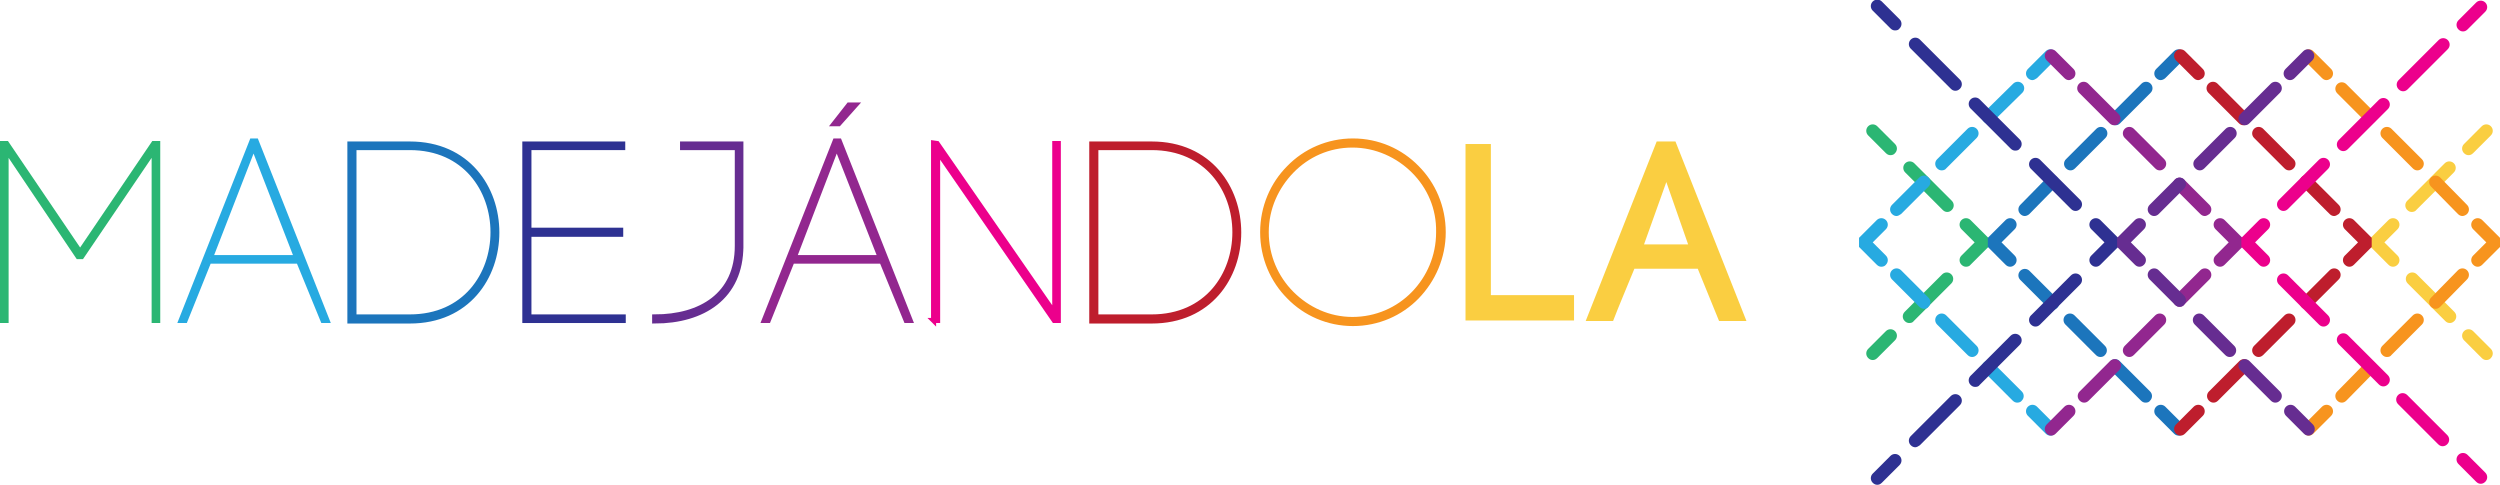<svg xmlns="http://www.w3.org/2000/svg" width="493" height="95.6" viewBox="0 0 493 95.6">
              <path d="M1.2 63.2H.5V28.3h.8l14.5 21.4 14.5-21.4h.8v34.9h-.7V29.5L16.1 50.6h-.7L1.2 29.5v33.7z" fill="#2bb673" stroke="#2bb673" strokeMiterlimit="10"></path>
              <path d="M58.9 51.5H41.2l-4.7 11.7h-.8l14-35.4h.8l14 35.4h-.8l-4.8-11.7zm-17.4-.7h17L50 28.9l-8.5 21.9z" fill="#27aae1" stroke="#27aae1" strokeMiterlimit="10"></path>
              <path d="M80.8 28.4c22.9 0 22.9 34.9 0 34.9H69V28.4h11.8zm0 34.1c21.9 0 21.9-33.4 0-33.4h-11v33.4h11z" fill="#1c75bc" stroke="#1c75bc" strokeMiterlimit="10"></path>
              <path d="M104.3 62.5h18.6v.7H103.5V28.4h19.3v.7h-18.5v16.3h18.1v.8h-18.1v16.3z" fill="#2e3192" stroke="#2e3192" strokeMiterlimit="10"></path>
              <path d="M146.1 48.5c0 10.1-7.5 14.8-17 14.8v-.8c9.1 0 16.3-4.3 16.3-14V29.1h-10.8v-.7h11.5v20.1z" fill="#662d91" stroke="#662d91" strokeMiterlimit="10"></path>
              <path d="M173.9 51.5h-17.7l-4.7 11.7h-.8l14-35.4h.8l14 35.4h-.8l-4.8-11.7zm-17.3-.7h17L165 28.9l-8.4 21.9zm7.9-26.4l2.9-3.7h1.3l-3.3 3.7h-.9z" fill="#92278f" stroke="#92278f" strokeMiterlimit="10"></path>
              <path d="M184.1 63.2v-35l.7.1L208 61.8V28.3h.7v34.9h-.8l-23-33.3v33.3h-.8z" fill="#ec008c" stroke="#ec008c" strokeMiterlimit="10"></path>
              <path d="M227.1 28.4c22.9 0 22.9 34.9 0 34.9h-11.8V28.4h11.8zm0 34.1c21.9 0 21.9-33.4 0-33.4h-11v33.4h11z" fill="#be1e2d" stroke="#be1e2d" strokeMiterlimit="10"></path>
              <path d="M254.2 33.1c3.2-3.3 7.7-5.3 12.6-5.3 4.9 0 9.4 2 12.6 5.3 3.2 3.2 5.2 7.7 5.2 12.7 0 4.9-2 9.4-5.2 12.7-3.2 3.3-7.7 5.3-12.6 5.3-4.9 0-9.4-2-12.6-5.3-3.2-3.2-5.2-7.7-5.2-12.7 0-5 2-9.5 5.2-12.7zm24.6.6c-3.1-3.1-7.4-5.1-12.1-5.1-4.7 0-8.9 1.9-12 5.1-3 3.1-5 7.3-5 12.1 0 4.7 1.9 9 5 12.1 3.1 3.1 7.3 5.1 12 5.1s9-1.9 12.1-5.1c3-3.1 4.9-7.3 4.9-12.1.1-4.8-1.8-9-4.9-12.1z" fill="#f7941e" stroke="#f7941e" strokeMiterlimit="10"></path>
              <path style="fill: #face41;" d="M294 58.2h16.4v5H289V28.4h5v29.8z"></path>
              <path style="fill: #face41;" d="M334.8 53h-12.5c-1.3 3.2-3.1 7.4-4.2 10.3h-5.4l14-35.4h3.7l14 35.4H339L334.8 53zm-10.6-4.8h8.7l-4.3-12.3-4.4 12.3z"></path>
              <g>
                <path style="fill: #2bb673;" d="M372.8 30.6c-.3 0-.6-.1-.9-.4l-3.5-3.5c-.5-.5-.5-1.3 0-1.8s1.3-.5 1.8 0l3.5 3.5c.5.5.5 1.3 0 1.8-.2.3-.6.4-.9.4z"></path>
                <path style="fill: #2bb673;" d="M384 41.8c-.3 0-.6-.1-.9-.4l-7.4-7.4c-.5-.5-.5-1.3 0-1.8s1.3-.5 1.8 0l7.4 7.4c.5.5.5 1.3 0 1.8-.3.3-.6.4-.9.4z"></path>
                <path style="fill: #2bb673;" d="M387.7 52.6c-.3 0-.6-.1-.9-.4-.5-.5-.5-1.3 0-1.8l2.6-2.6-2.6-2.6c-.5-.5-.5-1.3 0-1.8s1.3-.5 1.8 0l3.5 3.5v1.8l-3.5 3.5c-.2.3-.6.4-.9.4z"></path>
                <path style="fill: #2bb673;" d="M376.5 63.7c-.3 0-.6-.1-.9-.4-.5-.5-.5-1.3 0-1.8l7.4-7.4c.5-.5 1.3-.5 1.8 0s.5 1.3 0 1.8l-7.4 7.4c-.2.3-.5.4-.9.4z"></path>
                <path style="fill: #2bb673;" d="M369.3 71c-.3 0-.6-.1-.9-.4-.5-.5-.5-1.3 0-1.8l3.5-3.5c.5-.5 1.3-.5 1.8 0s.5 1.3 0 1.8l-3.5 3.5c-.3.3-.6.4-.9.4z"></path>
                <path style="fill: #1c75bc;" d="M426.1 15.8c-.3 0-.6-.1-.9-.4-.5-.5-.5-1.3 0-1.8l3.5-3.5c.5-.5 1.3-.5 1.8 0s.5 1.3 0 1.8l-3.5 3.5c-.2.2-.6.4-.9.4z"></path>
                <path style="fill: #1c75bc;" d="M399.3 42.6c-.3 0-.6-.1-.9-.4-.5-.5-.5-1.3 0-1.8l5.4-5.5c.5-.5 1.3-.5 1.8 0s.5 1.3 0 1.8l-5.4 5.5c-.2.2-.6.4-.9.4zm9-9c-.3 0-.6-.1-.9-.4-.5-.5-.5-1.3 0-1.8l6-6c.5-.5 1.3-.5 1.8 0s.5 1.3 0 1.8l-6 6c-.3.3-.6.4-.9.4zm8.9-8.9c-.3 0-.6-.1-.9-.4-.5-.5-.5-1.3 0-1.8l6-6c.5-.5 1.3-.5 1.8 0s.5 1.3 0 1.8l-6 6c-.3.3-.6.4-.9.4z"></path>
                <path style="fill: #1c75bc;" d="M396.4 52.6c-.3 0-.6-.1-.9-.4l-3.5-3.5v-1.8l3.5-3.5c.5-.5 1.3-.5 1.8 0s.5 1.3 0 1.8l-2.6 2.6 2.6 2.6c.5.5.5 1.3 0 1.8-.3.3-.6.4-.9.4z"></path>
                <path style="fill: #1c75bc;" d="M423.1 79.4c-.3 0-.6-.1-.9-.4l-6-6c-.5-.5-.5-1.3 0-1.8s1.3-.5 1.8 0l6 6c.5.5.5 1.3 0 1.8-.2.3-.5.4-.9.4zm-8.9-9c-.3 0-.6-.1-.9-.4l-6-6c-.5-.5-.5-1.3 0-1.8s1.3-.5 1.8 0l6 6c.5.5.5 1.3 0 1.8-.2.3-.6.4-.9.4zm-9.4-9.3c-.3 0-.6-.1-.9-.4l-5.5-5.5c-.5-.5-.5-1.3 0-1.8s1.3-.5 1.8 0l5.5 5.5c.5.5.5 1.3 0 1.8-.2.2-.5.4-.9.4z"></path>
                <path style="fill: #1c75bc;" d="M429.6 85.9c-.3 0-.6-.1-.9-.4l-3.5-3.5c-.5-.5-.5-1.3 0-1.8s1.3-.5 1.8 0l3.5 3.5c.5.5.5 1.3 0 1.8-.2.3-.5.4-.9.4z"></path>
                <g>
                  <path style="fill: #27aae1;" d="M400.8 15.8c-.3 0-.6-.1-.9-.4-.5-.5-.5-1.3 0-1.8l3.5-3.5c.5-.5 1.3-.5 1.8 0s.5 1.3 0 1.8l-3.5 3.5c-.3.2-.6.4-.9.4z"></path>
                  <path style="fill: #27aae1;" d="M374 42.6c-.3 0-.6-.1-.9-.4-.5-.5-.5-1.3 0-1.8l5.4-5.4c.5-.5 1.3-.5 1.8 0s.5 1.3 0 1.8l-5.4 5.4c-.3.2-.6.4-.9.4zm8.9-9c-.3 0-.6-.1-.9-.4-.5-.5-.5-1.3 0-1.8l6-6c.5-.5 1.3-.5 1.8 0s.5 1.3 0 1.8l-6 6c-.2.3-.6.4-.9.4zm9.2-9.2c-.3 0-.6-.1-.9-.4-.5-.5-.5-1.3 0-1.8l5.8-5.7c.5-.5 1.3-.5 1.8 0s.5 1.3 0 1.8L393 24c-.3.3-.6.4-.9.4z"></path>
                  <path style="fill: #27aae1;" d="M371 52.6c-.3 0-.6-.1-.9-.4l-3.5-3.5v-1.8l3.5-3.5c.5-.5 1.3-.5 1.8 0s.5 1.3 0 1.8l-2.6 2.6 2.6 2.6c.5.5.5 1.3 0 1.8-.2.3-.6.4-.9.4z"></path>
                  <path style="fill: #27aae1;" d="M397.8 79.4c-.3 0-.6-.1-.9-.4l-5.7-5.7c-.5-.5-.5-1.3 0-1.8s1.3-.5 1.8 0l5.7 5.7c.5.5.5 1.3 0 1.8-.2.3-.6.4-.9.4zm-8.9-9c-.3 0-.6-.1-.9-.4l-6-6c-.5-.5-.5-1.3 0-1.8s1.3-.5 1.8 0l6 6c.5.5.5 1.3 0 1.8-.3.3-.6.4-.9.4zm-9.5-9.5c-.3 0-.6-.1-.9-.4l-5.4-5.4c-.5-.5-.5-1.3 0-1.8s1.3-.5 1.8 0l5.4 5.4c.5.5.5 1.3 0 1.8-.2.3-.5.4-.9.4z"></path>
                  <path style="fill: #27aae1;" d="M404.3 85.9c-.3 0-.6-.1-.9-.4l-3.5-3.5c-.5-.5-.5-1.3 0-1.8s1.3-.5 1.8 0l3.5 3.5c.5.5.5 1.3 0 1.8-.2.3-.6.4-.9.4z"></path>
                </g>
                <g>
                  <path style="fill: #2e3192;" d="M373.7 6c-.3 0-.6-.1-.9-.4l-3.5-3.5c-.5-.5-.5-1.3 0-1.8s1.3-.5 1.8 0l3.5 3.5c.5.5.5 1.3 0 1.8-.2.3-.5.4-.9.4z"></path>
                  <path style="fill: #2e3192;" d="M409.3 41.6c-.3 0-.6-.1-.9-.4l-7.9-7.9c-.5-.5-.5-1.3 0-1.8s1.3-.5 1.8 0l7.9 7.9c.5.5.5 1.3 0 1.8-.3.3-.6.4-.9.4zm-11.9-11.9c-.3 0-.6-.1-.9-.4l-7.9-7.9c-.5-.5-.5-1.3 0-1.8s1.3-.5 1.8 0l7.9 7.9c.5.5.5 1.3 0 1.8-.2.3-.5.4-.9.4zm-11.8-11.8c-.3 0-.6-.1-.9-.4l-7.9-7.9c-.5-.5-.5-1.3 0-1.8s1.3-.5 1.8 0l7.9 7.9c.5.5.5 1.3 0 1.8-.3.3-.6.4-.9.4z"></path>
                  <path style="fill: #2e3192;" d="M413.3 52.6c-.3 0-.6-.1-.9-.4-.5-.5-.5-1.3 0-1.8l2.6-2.6-2.6-2.6c-.5-.5-.5-1.3 0-1.8s1.3-.5 1.8 0l3.5 3.5v1.8l-3.5 3.5c-.3.3-.6.4-.9.4z"></path>
                  <path style="fill: #2e3192;" d="M377.7 88.2c-.3 0-.6-.1-.9-.4-.5-.5-.5-1.3 0-1.8l7.9-7.9c.5-.5 1.3-.5 1.8 0s.5 1.3 0 1.8l-7.9 7.9c-.3.2-.6.4-.9.4zm11.8-11.9c-.3 0-.6-.1-.9-.4-.5-.5-.5-1.3 0-1.8l7.9-7.9c.5-.5 1.3-.5 1.8 0s.5 1.3 0 1.8l-7.9 7.9c-.2.3-.5.4-.9.4zm11.9-11.9c-.3 0-.6-.1-.9-.4-.5-.5-.5-1.3 0-1.8l7.9-7.9c.5-.5 1.3-.5 1.8 0s.5 1.3 0 1.8l-7.9 7.9c-.3.3-.6.4-.9.4z"></path>
                  <path style="fill: #2e3192;" d="M370.2 95.6c-.3 0-.6-.1-.9-.4-.5-.5-.5-1.3 0-1.8l3.5-3.5c.5-.5 1.3-.5 1.8 0s.5 1.3 0 1.8l-3.5 3.5c-.3.3-.6.4-.9.4z"></path>
                </g>
                <g>
                  <path style="fill: #92278f;" d="M408 15.8c-.3 0-.6-.1-.9-.4l-3.5-3.5c-.5-.5-.5-1.3 0-1.8s1.3-.5 1.8 0l3.5 3.5c.5.5.5 1.3 0 1.8-.3.2-.6.4-.9.4z"></path>
                  <path style="fill: #92278f;" d="M434.8 42.6c-.3 0-.6-.1-.9-.4l-5-5c-.5-.5-.5-1.3 0-1.8s1.3-.5 1.8 0l5 5c.5.5.5 1.3 0 1.8-.3.2-.6.4-.9.4zm-8.9-9c-.3 0-.6-.1-.9-.4l-6-6c-.5-.5-.5-1.3 0-1.8s1.3-.5 1.8 0l6 6c.5.5.5 1.3 0 1.8-.3.3-.6.4-.9.4zm-9-8.9c-.3 0-.6-.1-.9-.4l-6-6c-.5-.5-.5-1.3 0-1.8s1.3-.5 1.8 0l6 6c.5.5.5 1.3 0 1.8-.2.3-.6.4-.9.4z"></path>
                  <path style="fill: #92278f;" d="M437.8 52.6c-.3 0-.6-.1-.9-.4-.5-.5-.5-1.3 0-1.8l2.6-2.6-2.6-2.6c-.5-.5-.5-1.3 0-1.8s1.3-.5 1.8 0l3.5 3.5v1.8l-3.5 3.5c-.3.3-.6.4-.9.4z"></path>
                  <path style="fill: #92278f;" d="M411 79.4c-.3 0-.6-.1-.9-.4-.5-.5-.5-1.3 0-1.8l6-6c.5-.5 1.3-.5 1.8 0s.5 1.3 0 1.8l-6 6c-.3.3-.6.4-.9.4zm8.9-9c-.3 0-.6-.1-.9-.4-.5-.5-.5-1.3 0-1.8l6-6c.5-.5 1.3-.5 1.8 0s.5 1.3 0 1.8l-6 6c-.3.3-.6.4-.9.4zm9.9-9.9c-.3 0-.6-.1-.9-.4-.5-.5-.5-1.3 0-1.8l5-5c.5-.5 1.3-.5 1.8 0s.5 1.3 0 1.8l-5 5c-.2.3-.6.4-.9.4z"></path>
                  <path style="fill: #92278f;" d="M404.5 85.9c-.3 0-.6-.1-.9-.4-.5-.5-.5-1.3 0-1.8l3.5-3.5c.5-.5 1.3-.5 1.8 0s.5 1.3 0 1.8l-3.5 3.5c-.3.3-.6.4-.9.4z"></path>
                </g>
                <g>
                  <path style="fill: #face41;" d="M486.8 30.6c-.3 0-.6-.1-.9-.4-.5-.5-.5-1.3 0-1.8l3.5-3.5c.5-.5 1.3-.5 1.8 0s.5 1.3 0 1.8l-3.5 3.5c-.3.3-.6.4-.9.4z"></path>
                  <path style="fill: #face41;" d="M475.6 41.8c-.3 0-.6-.1-.9-.4-.5-.5-.5-1.3 0-1.8l7.4-7.4c.5-.5 1.3-.5 1.8 0s.5 1.3 0 1.8l-7.4 7.4c-.2.3-.6.4-.9.4z"></path>
                  <path style="fill: #face41;" d="M471.9 52.6c-.3 0-.6-.1-.9-.4l-3.5-3.5v-1.8l3.5-3.5c.5-.5 1.3-.5 1.8 0s.5 1.3 0 1.8l-2.6 2.6 2.6 2.6c.5.5.5 1.3 0 1.8-.3.3-.6.4-.9.4z"></path>
                  <path style="fill: #face41;" d="M483.1 63.7c-.3 0-.6-.1-.9-.4l-7.4-7.4c-.5-.5-.5-1.3 0-1.8s1.3-.5 1.8 0l7.4 7.4c.5.5.5 1.3 0 1.8-.3.3-.6.4-.9.4z"></path>
                  <path style="fill: #face41;" d="M490.3 71c-.3 0-.6-.1-.9-.4l-3.5-3.5c-.5-.5-.5-1.3 0-1.8s1.3-.5 1.8 0l3.5 3.5c.5.5.5 1.3 0 1.8-.2.3-.6.4-.9.4z"></path>
                </g>
                <g>
                  <path style="fill: #be1e2d;" d="M433.5 15.8c-.3 0-.6-.1-.9-.4l-3.5-3.5c-.5-.5-.5-1.3 0-1.8s1.3-.5 1.8 0l3.5 3.5c.5.5.5 1.3 0 1.8-.3.2-.6.4-.9.4z"></path>
                  <path style="fill: #be1e2d;" d="M460.3 42.6c-.3 0-.6-.1-.9-.4l-5.5-5.5c-.5-.5-.5-1.3 0-1.8s1.3-.5 1.8 0l5.5 5.5c.5.5.5 1.3 0 1.8-.3.2-.6.4-.9.4zm-8.9-9c-.3 0-.6-.1-.9-.4l-6-6c-.5-.5-.5-1.3 0-1.8s1.3-.5 1.8 0l6 6c.5.5.5 1.3 0 1.8-.3.3-.6.4-.9.4zm-9-8.9c-.3 0-.6-.1-.9-.4l-6-6c-.5-.5-.5-1.3 0-1.8s1.3-.5 1.8 0l6 6c.5.5.5 1.3 0 1.8-.2.3-.6.4-.9.4z"></path>
                  <path style="fill: #be1e2d;" d="M463.3 52.6c-.3 0-.6-.1-.9-.4-.5-.5-.5-1.3 0-1.8l2.6-2.6-2.6-2.6c-.5-.5-.5-1.3 0-1.8s1.3-.5 1.8 0l3.5 3.5v1.8l-3.5 3.5c-.3.3-.6.4-.9.4z"></path>
                  <path style="fill: #be1e2d;" d="M436.5 79.4c-.3 0-.6-.1-.9-.4-.5-.5-.5-1.3 0-1.8l6-6c.5-.5 1.3-.5 1.8 0s.5 1.3 0 1.8l-6 6c-.3.3-.6.4-.9.4zm8.9-9c-.3 0-.6-.1-.9-.4-.5-.5-.5-1.3 0-1.8l6-6c.5-.5 1.3-.5 1.8 0s.5 1.3 0 1.8l-6 6c-.3.3-.6.4-.9.4zm9.4-9.4c-.3 0-.6-.1-.9-.4-.5-.5-.5-1.3 0-1.8l5.5-5.5c.5-.5 1.3-.5 1.8 0s.5 1.3 0 1.8l-5.5 5.5c-.3.3-.6.4-.9.4z"></path>
                  <path style="fill: #be1e2d;" d="M430 85.9c-.3 0-.6-.1-.9-.4-.5-.5-.5-1.3 0-1.8l3.5-3.5c.5-.5 1.3-.5 1.8 0s.5 1.3 0 1.8l-3.5 3.5c-.3.3-.6.4-.9.4z"></path>
                </g>
                <g>
                  <path style="fill: #f7941e;" d="M458.8 15.8c-.3 0-.6-.1-.9-.4l-3.5-3.5c-.5-.5-.5-1.3 0-1.8s1.3-.5 1.8 0l3.5 3.5c.5.5.5 1.3 0 1.8-.2.2-.6.4-.9.4z"></path>
                  <path style="fill: #f7941e;" d="M485.6 42.6c-.3 0-.6-.1-.9-.4l-5.3-5.4c-.5-.5-.5-1.3 0-1.8s1.3-.5 1.8 0l5.3 5.4c.5.5.5 1.3 0 1.8-.2.2-.6.4-.9.4zm-8.9-9c-.3 0-.6-.1-.9-.4l-6-6c-.5-.5-.5-1.3 0-1.8s1.3-.5 1.8 0l6 6c.5.5.5 1.3 0 1.8-.3.3-.6.4-.9.4zm-9.3-9.2c-.3 0-.6-.1-.9-.4l-5.6-5.6c-.5-.5-.5-1.3 0-1.8s1.3-.5 1.8 0l5.6 5.6c.5.5.5 1.3 0 1.8-.3.3-.6.4-.9.4z"></path>
                  <path style="fill: #f7941e;" d="M488.6 52.6c-.3 0-.6-.1-.9-.4-.5-.5-.5-1.3 0-1.8l2.6-2.6-2.6-2.6c-.5-.5-.5-1.3 0-1.8s1.3-.5 1.8 0l3.5 3.5v1.8l-3.5 3.5c-.3.3-.6.4-.9.4z"></path>
                  <path style="fill: #f7941e;" d="M461.8 79.4c-.3 0-.6-.1-.9-.4-.5-.5-.5-1.3 0-1.8l5.6-5.7c.5-.5 1.3-.5 1.8 0s.5 1.3 0 1.8l-5.6 5.7c-.3.3-.6.4-.9.4zm8.9-9c-.3 0-.6-.1-.9-.4-.5-.5-.5-1.3 0-1.8l6-6c.5-.5 1.3-.5 1.8 0s.5 1.3 0 1.8l-6 6c-.2.3-.5.4-.9.4zm9.6-9.5c-.3 0-.6-.1-.9-.4-.5-.5-.5-1.3 0-1.8l5.3-5.4c.5-.5 1.3-.5 1.8 0s.5 1.3 0 1.8l-5.3 5.4c-.3.3-.6.4-.9.4z"></path>
                  <path style="fill: #f7941e;" d="M455.3 85.9c-.3 0-.6-.1-.9-.4-.5-.5-.5-1.3 0-1.8l3.5-3.5c.5-.5 1.3-.5 1.8 0s.5 1.3 0 1.8l-3.5 3.5c-.3.3-.6.4-.9.4z"></path>
                </g>
                <g>
                  <path style="fill: #ec008c;" d="M485.7 6.2c-.3 0-.6-.1-.9-.4-.5-.5-.5-1.3 0-1.8l3.5-3.5c.5-.5 1.3-.5 1.8 0s.5 1.3 0 1.8l-3.5 3.5c-.3.3-.6.4-.9.4z"></path>
                  <path style="fill: #ec008c;" d="M450.3 41.6c-.3 0-.6-.1-.9-.4-.5-.5-.5-1.3 0-1.8l7.9-7.9c.5-.5 1.3-.5 1.8 0s.5 1.3 0 1.8l-7.9 7.9c-.3.3-.6.4-.9.4zm11.8-11.8c-.3 0-.6-.1-.9-.4-.5-.5-.5-1.3 0-1.8l7.9-7.9c.5-.5 1.3-.5 1.8 0s.5 1.3 0 1.8l-7.9 7.9c-.3.3-.6.4-.9.4zM473.9 18c-.3 0-.6-.1-.9-.4-.5-.5-.5-1.3 0-1.8l7.9-7.9c.5-.5 1.3-.5 1.8 0s.5 1.3 0 1.8l-7.9 7.9c-.3.3-.6.4-.9.4z"></path>
                  <path style="fill: #ec008c;" d="M446.4 52.6c-.3 0-.6-.1-.9-.4l-3.5-3.5v-1.8l3.5-3.5c.5-.5 1.3-.5 1.8 0s.5 1.3 0 1.8l-2.6 2.6 2.6 2.6c.5.5.5 1.3 0 1.8-.3.3-.6.4-.9.4z"></path>
                  <path style="fill: #ec008c;" d="M481.7 88c-.3 0-.6-.1-.9-.4l-7.9-7.9c-.5-.5-.5-1.3 0-1.8s1.3-.5 1.8 0l7.9 7.9c.5.5.5 1.3 0 1.8-.2.2-.5.4-.9.4zM470 76.2c-.3 0-.6-.1-.9-.4l-7.9-7.9c-.5-.5-.5-1.3 0-1.8s1.3-.5 1.8 0l7.9 7.9c.5.5.5 1.3 0 1.8-.3.3-.6.4-.9.4zm-11.8-11.8c-.3 0-.6-.1-.9-.4l-7.9-7.9c-.5-.5-.5-1.3 0-1.8s1.3-.5 1.8 0l7.9 7.9c.5.5.5 1.3 0 1.8-.3.3-.6.4-.9.4z"></path>
                  <path style="fill: #ec008c;" d="M489.2 95.4c-.3 0-.6-.1-.9-.4l-3.5-3.5c-.5-.5-.5-1.3 0-1.8s1.3-.5 1.8 0l3.5 3.5c.5.5.5 1.3 0 1.8-.3.3-.6.4-.9.4z"></path>
                </g>
                <g>
                  <path style=" fill: #662d91;" d="M451.6 15.8c-.3 0-.6-.1-.9-.4-.5-.5-.5-1.3 0-1.8l3.5-3.5c.5-.5 1.3-.5 1.8 0s.5 1.3 0 1.8l-3.5 3.5c-.2.2-.5.4-.9.4z"></path>
                  <path style=" fill: #662d91;" d="M424.8 42.6c-.3 0-.6-.1-.9-.4-.5-.5-.5-1.3 0-1.8l5-5c.5-.5 1.3-.5 1.8 0s.5 1.3 0 1.8l-5 5c-.2.2-.5.4-.9.4zm9-9c-.3 0-.6-.1-.9-.4-.5-.5-.5-1.3 0-1.8l6-6c.5-.5 1.3-.5 1.8 0s.5 1.3 0 1.8l-6 6c-.3.3-.6.4-.9.4zm8.9-8.9c-.3 0-.6-.1-.9-.4-.5-.5-.5-1.3 0-1.8l6-6c.5-.5 1.3-.5 1.8 0s.5 1.3 0 1.8l-6 6c-.3.3-.6.4-.9.4z"></path>
                  <path style=" fill: #662d91;" d="M421.9 52.6c-.3 0-.6-.1-.9-.4l-3.5-3.5v-1.8l3.5-3.5c.5-.5 1.3-.5 1.8 0s.5 1.3 0 1.8l-2.6 2.6 2.6 2.6c.5.5.5 1.3 0 1.8-.3.3-.6.4-.9.4z"></path>
                  <path style=" fill: #662d91;" d="M448.7 79.4c-.3 0-.6-.1-.9-.4l-6-6c-.5-.5-.5-1.3 0-1.8s1.3-.5 1.8 0l6 6c.5.5.5 1.3 0 1.8-.3.3-.6.4-.9.4zm-9-9c-.3 0-.6-.1-.9-.4l-6-6c-.5-.5-.5-1.3 0-1.8s1.3-.5 1.8 0l6 6c.5.5.5 1.3 0 1.8-.2.3-.6.4-.9.4zm-9.9-9.9c-.3 0-.6-.1-.9-.4l-5-5c-.5-.5-.5-1.3 0-1.8s1.3-.5 1.8 0l5 5c.5.5.5 1.3 0 1.8-.2.3-.6.4-.9.4z"></path>
                  <path style=" fill: #662d91;" d="M455.2 85.9c-.3 0-.6-.1-.9-.4l-3.5-3.5c-.5-.5-.5-1.3 0-1.8s1.3-.5 1.8 0l3.5 3.5c.5.5.5 1.3 0 1.8-.3.3-.6.4-.9.4z"></path>
                </g>
              </g>
            </svg>